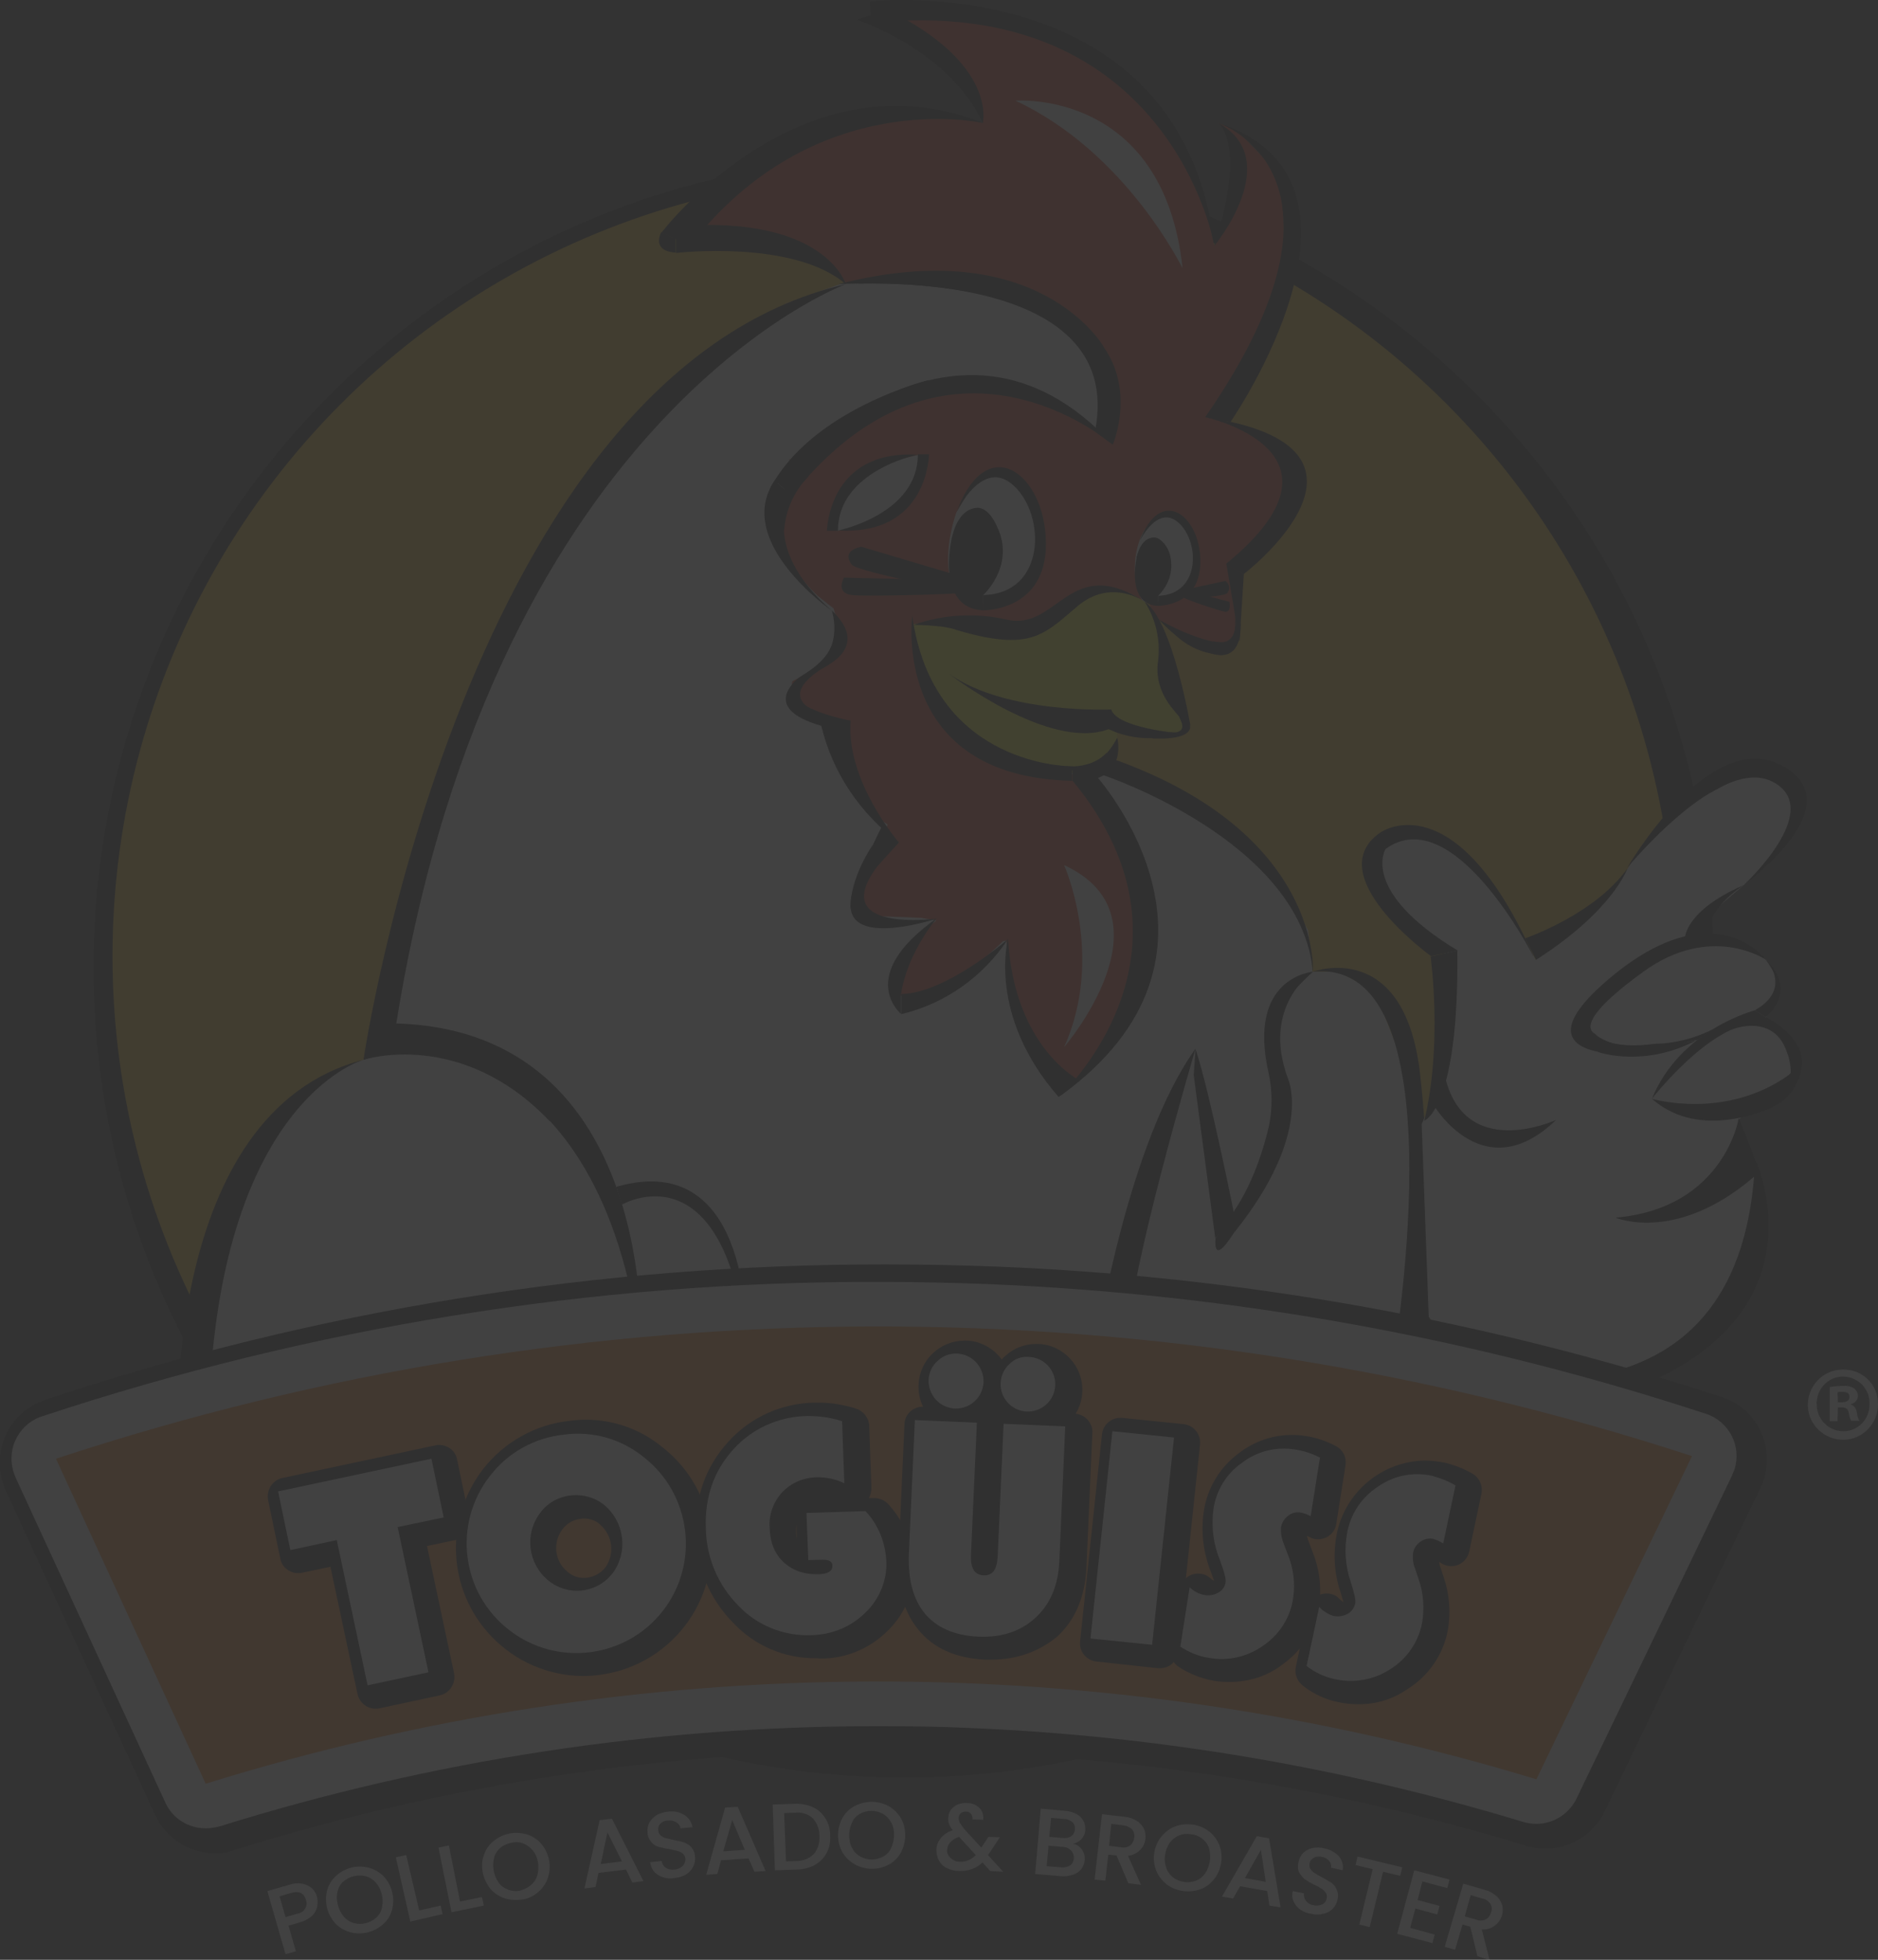 <?xml version="1.0" encoding="utf-8"?>
<!-- Generator: Adobe Illustrator 26.0.1, SVG Export Plug-In . SVG Version: 6.00 Build 0)  -->
<svg version="1.1" id="Capa_1" xmlns="http://www.w3.org/2000/svg" xmlns:xlink="http://www.w3.org/1999/xlink" x="0px" y="0px"
	 viewBox="0 0 505.8 527.6" style="enable-background:new 0 0 505.8 527.6;" xml:space="preserve">
<rect x="0" y="0" width="505.8" height="527.6" fill="#333333" stroke="none"/>
<style type="text/css">
	.st0{opacity:7.000000e-02;}
	.st1{fill:#050505;}
	.st2{fill:#FFC100;}
	.st3{fill:#FFFFFF;}
	.st4{fill:#DD2405;}
	.st5{fill:#020202;}
	.st6{fill:#FFFF00;}
	.st7{opacity:0.67;fill:#FFFFFF;enable-background:new    ;}
	.st8{fill:#FF7400;}
</style>
<g id="Capa_2_00000014593632487629786980000001277574821213571728_" class="st0">
	<g id="Capa_1-2">
		<path class="st1" d="M243.4,478.5c-120.5,0-218.2-97.7-218.2-218.1c0-57.9,23-113.4,63.9-154.3c85.2-85.2,223.3-85.2,308.5,0
			s85.2,223.3,0,308.5C356.9,455.7,301.3,478.7,243.4,478.5z"/>
		<circle class="st2" cx="240.7" cy="257.4" r="210.4"/>
		<polyline class="st3" points="227.6,76 225.6,76.7 211.7,81.7 191.1,95.7 178.1,107.1 156.9,136.8 144.6,156.8 139.7,165.8 
			119.9,208.7 102.1,275.6 102.1,282.3 97.9,285.3 88.7,288.6 71.9,306.5 65.1,321.8 54.6,361 49.8,389.5 172.6,376.8 384.8,373.3 
			381.3,322.9 378.9,288.9 370.2,266.4 360.1,261.6 353.5,261.6 352.3,250.4 343.8,235.7 330.7,224.5 307,207.8 298.6,205.7 
			286.6,208.7 265.4,202.7 252.3,189.8 246.1,173.6 245.7,167.4 256.5,168 272.9,170 295,157.7 297.2,112.3 291.4,86.5 261.5,76 
			234.9,75.5 		"/>
		<path class="st4" d="M185.8,60.6L205,44.2l25.8-11.1l20.8-3l13.1,3l-0.8-4.6l-3.4-5.4l-4.5-4l-1.6-2.4l-11.6-8.3l-3.9-7l24.7,2
			L278,8.6l10.7,4.4l16.2,8.8l16.3,23.7l3.8,11.2l2,9.4l2.5-6.2l3.4-16l-1.5-6.6l-2.6-3.5l-0.3-0.4l-0.5-0.3l5.4,2.2l9.2,9.6
			l2.3,2.6l1.6,24.7l-6.8,18.4l-9.8,22.7l8.4,3.2l4.4,4.6l6.7,5.3l-3.5,13.1L335,151.8l-1.7,4.3l0.4,13.4l-3.5,4.8l-9.2-0.9
			l-9.8-7.2l-1.7-3.6l-5.4-3l-5.8-1.2l-9.6,2.5l-7.8,7l-9.2,2.2l-12.9-2.1l-8.4-0.6l-4.6,0.6l4.3,19l11,13.2l16,5.2l11.6,3h6.2
			l2.2,3.1l1.4,11.7l5.5,9.8l4.7,20.8l-6,17.3L292,289.5l-3.6,2l-9.4-8.8l-4.9-9l-2.8-7.8l0.9-3.3l-0.9-3.5v-3.9l-0.3-2l-0.9,0.2
			c0,0-15.9,16.1-26.5,15.8c0,0-4-3.8-1.6-8s3.6-6.4,3.6-6.4l2.7-2.4l1.9-3l2-1.6l-4.1-0.7l-10-0.4h-4.3l-3-7.1l1.3-4.8l4.8-4l0.6-6
			l1.6-2.8l-3.2-2.1l-10.5-14.6l-0.8-11.6l-7.6-1.8l-4.3-3.8l0.7-4.7l4.3-2.3l3.6-1.8l1.7-1.9l1.2-2.9l1.1-2.6l0.2-2.3l0.1-2.1
			l-1.1-3.7l-4.3-3.4c0,0-17.3-16.1-9.8-25.9s1.9-10.8,1.9-10.8l8.9-0.2l1.3-4.7l3-3.2l2-1.2l2.9-0.3l1.5-3l2.7-0.3l0.5-0.7l2.6-1.6
			l6.1-2.8l15.8-9.8l7.8-4l7-3.6l2.7-7.3l-25.2-8l-24.1,3.2c0,0-12.4-16.1-43.9-11.2"/>
		<path class="st3" d="M313.6,138.4c0,0-4.6,1.2-6.7,7.1s-1.4,12.8,0.7,16s12.8-3.5,12.8-3.5s4.6-12.6-1.4-17.1
			S313.6,138.4,313.6,138.4z"/>
		<path class="st3" d="M245.5,105.2l23.1-0.9l18.9,6.9l9,5.3c0,0,1.5-10.3,1.5-10.7s-4.5-14.9-5.1-15.4s-11.1-7.3-11.1-7.3l-10-2.8"
			/>
		<path class="st5" d="M327.1,66.2c0,0-12-68.5-92.6-60l-0.2-5.8C234.3,0.3,318-8.8,327.1,66.2z"/>
		<path class="st5" d="M328.1,33.1c0,0,7.9,5.5-1.1,33.1C327.1,66.2,346.2,43,328.1,33.1z"/>
		<path class="st5" d="M264.7,33.1c0,0,4-15.9-25.6-30.4l-8.3,2.6C230.8,5.3,255.6,13.4,264.7,33.1z"/>
		<path class="st5" d="M264.7,33.1c0,0-45.3-10.3-78.9,33.1l-7.6-3.6C178.2,62.5,215.6,13.6,264.7,33.1z"/>
		<path class="st5" d="M227.8,76.5c0,0-5.5-18.7-45.7-15.6v7.2C182.1,68.1,213.7,64.4,227.8,76.5z"/>
		<path class="st5" d="M178.1,62.5c0,0-2.9,5.1,3.9,5.5v-3.7"/>
		<path class="st5" d="M328.1,33.1c0,0,41.9,13.7-3.5,79.2l6.8,1.3C331.5,113.5,376.2,48.8,328.1,33.1z"/>
		<path class="st5" d="M324.6,112.3c0,0,42.7,9.2,5.6,39.5l4.7,2.8C335,154.6,379.4,120.4,324.6,112.3z"/>
		<path class="st5" d="M227.8,76.5c0,0-97.6,35.9-122.2,206.5l-7.7,2.3C97.9,285.3,125.1,100.2,227.8,76.5z"/>
		<path class="st5" d="M299.7,119.7c0,0-44.5-38.8-86.4,13.7l-4.7-4C208.6,129.4,256.2,72.5,299.7,119.7z"/>
		<path class="st5" d="M294.9,116.2c9-45-67.1-39.7-67.1-39.7c93.3-6.1,71.9,43.2,71.9,43.2"/>
		<path class="st5" d="M47.9,388.1c0,0-4.5-88.7,50-102.8c0,0-41.4,11.4-41.8,102.8l-8.3,1.8L47.9,388.1z"/>
		<path class="st5" d="M105.7,283c0,0,56-5.5,66.9,80.5c0,0,5.1-86.7-66.9-88"/>
		<path class="st5" d="M97.9,285.3c0,0,26.3-8.6,50.2,16.6l-2.5-7.3l-13.5-8l-13.7-4.7l-9.8-1.7l-6.5-0.9"/>
		<path class="st5" d="M167.5,324.3c0,0,27.1-15.8,33.5,36.7c0,0,2.2-52.2-35-41.5"/>
		<path class="st5" d="M213.3,133.4c0,0-9.4,13.3,10.6,30.9c0,0-26.4-18.4-15.3-34.9"/>
		<path class="st5" d="M224,164.3c0,0,4.3,12.1-8.1,17.7C215.8,182,237.1,176.8,224,164.3z"/>
		<path class="st5" d="M211.2,142.9c0.3-5.5,2.7-10.7,6.6-14.7h-3.3l-2.2,2.5l-2.4,2.6v5.8"/>
		<path class="st5" d="M264.8,137.2c0,0,6.2,2.3,5.2,12.8"/>
		<path class="st5" d="M307,145.6c0,0,4.8-10,10.5-4.8s5.8,19.3-5.6,19.6l-0.1,2.7c0,0,11.6,0.3,11.5-12.1S312.5,130.7,307,145.6z"
			/>
		<path class="st5" d="M311.9,160.4v2.7c-6.7-0.2-6.8-8-5.8-12.8c0,0,0,0,0-0.1s0-0.1,0-0.2c0-0.1,0-0.2,0.1-0.3
			c0.3-1.3,1.5-4.9,4.5-5h0.3c1.2,0.1,2.5,1.1,3.7,4.1C317.4,155.5,311.9,160.4,311.9,160.4z"/>
		<path class="st5" d="M311.9,145.1c0,0,4.1,1.6,3.5,8.5"/>
		<path class="st5" d="M333.9,171.9l1.1-17.3l-4.7-2.8l3.5,20.8c0-0.1,0.1-0.2,0.1-0.3C333.9,172.2,333.9,172,333.9,171.9z"/>
		<path class="st5" d="M288.9,210.2c38.5,46.6-3.7,85.1-3.7,85.1c53.7-38.4,9.9-86.6,9.9-86.6"/>
		<path class="st5" d="M285.1,295.3l5.7-4.4c0,0-17.7-8.8-19.3-38.2C271.5,252.8,265.8,273.2,285.1,295.3z"/>
		<path class="st5" d="M271.5,252.8c0,0-16.7,14.6-28.7,14.8v5.4C254.6,270.2,264.8,262.9,271.5,252.8z"/>
		<path class="st5" d="M297.2,208.7c0,0,53.2,17.7,56.4,52.9c0,0,2.5-37.2-53.6-57.2"/>
		<path class="st5" d="M353.6,261.6c0,0-17.9,1.4-11.9,27.4c1,4.6,1,9.4,0.1,14c-1.7,7.2-5.1,18.1-11.8,26.2l-2.6,4.1
			c0,0-0.8,6.1,2.8,1.6s16.5-24.7,14.9-41.5S338.9,275.3,353.6,261.6z"/>
		<path class="st5" d="M332.5,327.4c0,0-6.6-33.2-10.5-45l-0.5,7l5.8,43.9"/>
		<path class="st5" d="M322,282.3c0,0-18.4,62.1-18.2,78.7l-8.2-0.8C295.6,360.3,303.8,307.6,322,282.3"/>
		<path class="st5" d="M252.3,247.2c0,0-7.9,9.2-9.6,20.3v5.5C242.8,273,230.1,262.9,252.3,247.2z"/>
		<path class="st5" d="M221.2,195.4c3,12.6,10.5,23.7,20.9,31.4c0,0-14.3-16.5-13-32.8c0,0-22.5-4-13.3-12
			C215.8,182,203.5,190.3,221.2,195.4z"/>
		<polygon class="st6" points="245.9,168.2 254,167.6 265.9,167.9 274.8,169.4 282.4,166.5 289.9,161.6 296.5,158.7 304.2,159.7 
			308.3,162 312.1,168.4 317.1,186.8 319.7,195.8 316.2,197.9 305.2,197.5 300.7,196.7 301.1,199.8 292.9,207.6 274.7,206.7 
			260.4,198.8 251.6,188 247.4,177.3 		"/>
		<path class="st5" d="M242.1,226.8c0,0-13.4,6.5-13,17.3s23.2,3.2,23.2,3.2S216.1,252.2,242.1,226.8z"/>
		<path class="st5" d="M237.5,222.5c-2.9,5.7-5.4,11.6-7.6,17.6l4.6-4.9l7.6-8.4"/>
		<path class="st3" d="M286.6,232.9c0,0,11,24.5,0,49C286.6,281.9,316.7,246.8,286.6,232.9z"/>
		<path class="st5" d="M235.1,227.4c0,0-6.3,8.9-6,17.3"/>
		<path class="st5" d="M380.9,226c0,0-11,0.8-9.3,10.6s-3.6-1.5-3.6-2.3s1-7.8,1-7.8l6.4-2.6"/>
		<path class="st5" d="M353.6,261.6c0,0,24.8-9.3,28.9,27.8s2.3,83.9,2.3,83.9l-10.3-2.5C374.5,370.8,395,257.3,353.6,261.6z"/>
		<path class="st5" d="M245.7,165.8c0,0-5.9,43.4,43.1,44.4v-3.9C288.9,206.3,251.4,206.8,245.7,165.8z"/>
		<path class="st5" d="M288.9,206.3c0,0,6.9,2.1,12-7.7c0,0,3.3,12.3-12,11.7"/>
		<path class="st5" d="M284.2,205.9c0,0,8.6,2.2,13.8-3.2l0.6,3.6l-1.4,2.4h-4.5"/>
		<path class="st5" d="M255.6,181.4c0,0,27,20.9,43,14.9c5.9,2.8,12.8,3.2,19,1.1c0,0-16.8-1.4-18.3-6.4
			C299.3,191,271,192.3,255.6,181.4z"/>
		<path class="st5" d="M308.3,162c3,4.7,4.3,10.4,3.6,15.9c-1.3,9.1,5.5,14.2,5.8,15.3s2.4,3.4,0,4.1s2.9-2,2.9-2
			S315.8,166.9,308.3,162z"/>
		<path class="st5" d="M308.3,162c0,0-9-6.5-18.1,1.2s-12.6,12.3-32.6,6.4c0,0-2.3-1.2-11.5-1.4c8-2.8,16.7-3.3,25-1.4
			C284.9,170,288,148.8,308.3,162z"/>
		<path class="st5" d="M312.1,166.8c0,0,15.2,8.8,21.2,5.5C333.3,172.3,326.8,182.3,312.1,166.8z"/>
		<path class="st5" d="M332.5,165c0,0,2.7,9.7-6,7.6l5.7,2.5l1.1-2.1l0.4-2.1v-1.4"/>
		<path class="st5" d="M329.2,176.3c-4.9-0.2-9.5-2.2-13-5.7"/>
		<path class="st5" d="M332.3,164.2c0,0,1.4,6-1.1,7.9s-0.6,1.3-0.6,1.3s1.9-1.2,2-1.3s0.7-2.9,0.7-2.9l-0.1-2.4c0,0,1.9,7.9-6.1,6
			l5.1,1.1l1.1-1.9l0.2-1.6l0.6-2.7c0,0,1.2,12.3-9.5,7.6l3.1-2.4l3.1,0.4l1.5-0.4l1.2-1.6"/>
		<path class="st5" d="M297.2,93.3c0,0-17.4-30.7-71.4-16.8c0,0,53.4-3.5,65.7,18.4"/>
		<path class="st5" d="M223.2,179c0,0-12.1,6-6,11.1s-1.7,1.5-1.7,1.5l-1.7-1.5l-1.9-3.3l1.6-2.7c1.4-1.6,3.1-2.8,5.1-3.6"/>
		<path class="st5" d="M217.2,181.1c0,0,4.5-2.7,6.3-6.3s1.1,1.7,1.1,1.7l-2.5,2.2l-3,2.2l-0.9,1.1"/>
		<path class="st3" d="M273.5,27.1c0,0,39.8-3.2,45,45.1C318.4,72.2,303.5,41.1,273.5,27.1z"/>
		<path class="st5" d="M320.5,195.4c0,0,1.3,3.9-10.2,3.4l4.8-1.7c0,0,5.2,1,2.6-3.9"/>
		<path class="st5" d="M250.2,102.3c0,0-31.4,7.7-42.8,29.2"/>
		<path class="st3" d="M257.6,137.9c0,0-3.6,9.6-1.7,17.9s12.8,6.4,12.8,6.4l8.5-6.7l2.6-8.8l-1.6-11.7l-5.6-6.4l-4.5-1.9l-4.8,1.8
			L257.6,137.9z"/>
		<path class="st5" d="M257.6,137.9c0,0,7-15,15.5-7.1c8.6,8,8.6,29-8.3,29.4l-0.1,4.1c0,0,17.2,0.4,17-18.2
			S265.8,115.6,257.6,137.9z"/>
		<path class="st5" d="M264.8,160.2v4.1c-10-0.4-10-11.9-8.5-19.3v-0.1l0.1-0.3c0-0.1,0.1-0.2,0.1-0.4c0.5-2,2.2-7.3,6.7-7.5h0.3
			c1.8,0.2,3.7,1.7,5.5,6.1C273,152.8,264.8,160.2,264.8,160.2z"/>
		<polygon class="st3" points="382.9,302.6 386.2,295.3 389,279.6 389,255.9 376.7,243.9 369.4,230.8 376.7,224.7 383.6,224.7 
			391.6,228 400.6,236.9 407.8,246.9 413.6,258.4 420,253 426,248.4 430.5,243.9 436.2,237.4 442.6,227 454.6,216.7 471.8,207.4 
			483.1,212 483.1,222.8 476.1,232.8 460.2,246.3 456.1,251.9 468.9,254.3 474.4,257.3 475.7,258.5 478.4,262.7 478,268.8 
			475.5,274 476.1,275.9 481.2,279.5 484.6,285 483.4,290.3 480.3,295.6 477.4,298 469.6,300 468.1,301.7 473.1,313.1 472.1,327.5 
			467.4,351.1 452.6,365.9 429.3,373.3 405.6,373.3 390.7,362.4 384.8,354.5 		"/>
		<path class="st5" d="M412.8,256.9C391.8,210.2,372,224,372,224l1.1,4.6c18.2-13.3,39.5,28.1,39.9,28.9
			C413,257.3,412.9,257.1,412.8,256.9z"/>
		<path class="st5" d="M373.2,228.5c0,0-7.2,11.3,19.4,27.4l-7.2,1.5c0,0-30.6-22.1-13.3-33.5"/>
		<path class="st5" d="M438.2,233.7c0,0,22-38.1,41.7-27.6s-10.3,32.2-10.3,32.2s22.1-20.3,7.9-27.8S438.2,233.7,438.2,233.7z"/>
		<path class="st5" d="M410.8,252.6c0,0,18.7-6.4,27.5-18.8c0,0-3.8,11.3-24.6,24.6"/>
		<path class="st5" d="M475.5,258.3c0,0-14.7-9.9-32.9,3.3c-14.1,10.2-15.5,14.6-13.5,16.4l0.1,0.1l0,0c0.4,0.5,0.9,0.9,1.4,1.2l0,0
			c1.7,1,3.5,1.7,5.5,1.9l0.3,2.3v0.2c0,0-0.6,0-1.5,0l0,0c-1.5-0.1-2.9-0.2-4.3-0.5c-6.7-1.3-14.6-5.6,4.2-20.9
			C462.2,240.2,475.5,258.3,475.5,258.3z"/>
		<path class="st5" d="M475.5,258.3c0,0,7.6,7.7-2.9,13.7l2.9,1.8C475.5,273.8,484.6,267,475.5,258.3z"/>
		<path class="st5" d="M475.5,273.8c0,0,20.9,9.9,1.8,24.3C477.4,298,489.6,290.5,475.5,273.8z"/>
		<path class="st5" d="M419.1,301.5c0,0-25.1,11.6-30.1-12.5l-2.8,8.6C386.2,297.6,399.6,320.3,419.1,301.5z"/>
		<path class="st5" d="M468.3,301c0,0-3.9,24.3-33.2,26.8c0,0,17.1,7.4,38.9-12.4L468.3,301z"/>
		<path class="st5" d="M472.7,312.1c0,0,18.4,38.4-27.6,59.6s-59.9-16.6-59.9-16.6s19.4,19.4,35.6,16.8
			C432.6,369.9,470.5,367.6,472.7,312.1z"/>
		<path class="st5" d="M444.9,295.8c0,0,20.6-26.5,33.1-18.8l-2.5-3.2l-2.9-1.8C472.7,272,452.6,277,444.9,295.8z"/>
		<path class="st5" d="M466.3,277.2c0,0,11.6-4.9,15.2,6.6V280l-1.1-1.6l-4.2-3.6l-3.6-1H469"/>
		<path class="st5" d="M444.9,295.8c0,0,20.1,6,37.4-6.8c0.2-0.1,0,0-0.5,3.1l-4.4,6C477.4,298,458.2,307.6,444.9,295.8z"/>
		<path class="st5" d="M469.6,238.3c0,0-11.6,7.5-8.2,13.1c3.4,5.7-7.6,1.2-7.6,1.2S453.7,245.2,469.6,238.3z"/>
		<path class="st5" d="M457,280c-14.1,7.5-26.3,3.3-26.3,3.3s-15.5-9.4-2-4.5c0.1,0.1,0.3,0.1,0.4,0.1c0.5,0.2,1.1,0.4,1.6,0.5l0,0
			c1.7,1,3.5,1.7,5.5,1.9c2.5,0.3,5.1,0.3,7.7,0c4.2,0.1,8.4-0.3,12.5-1.1h0.2L457,280z"/>
		<path class="st5" d="M385.3,257.5c0,0,3.3,23.6-1.7,44.2c0,0,9.4-3.2,8.9-45.8"/>
		<path class="st5" d="M461.5,277l-4.4,3l0,0l-0.5,0.1h-0.2l-10,2.3l-9.8,1.1l-1.5,0.2l0,0l-5.7-1.9l-0.7-1.5l0.5-1.5l0.2-0.7
			c0.4,0.5,0.9,0.9,1.4,1.2l0,0c1.7,1,3.5,1.7,5.5,1.9c2.5,0.3,5.1,0.3,7.7,0c0.6-0.1,1.1-0.1,1.8-0.2l0,0
			C451.2,280.9,456.6,279.5,461.5,277z"/>
		<path class="st7" d="M429.3,278.2L429.3,278.2l-0.1-0.1L429.3,278.2z"/>
		<path class="st5" d="M430.7,370.2c0,0-21.2,6.9-45.6-15.1l17.5,18.2l14.6,1.4l15.8,1.5"/>
		<polyline class="st5" points="482.3,288.9 478.9,292.3 476.1,296.1 477.4,298 481.5,294.3 482.9,290.8 482.9,289.3 		"/>
		<path class="st5" d="M475.5,298.5c0,0,6.9-1,9.4-9.5"/>
		<path class="st5" d="M57.9,498.9c-6.9,0-13.2-4-16.1-10.3l-40.1-87c-0.2-0.4-0.3-0.7-0.4-1l-0.2-0.5c-3.5-9.1,1.1-19.4,10.2-22.9
			c0.2-0.1,0.5-0.2,0.7-0.3c73-24.3,149.5-36.6,226.5-36.5c10.1,0,20.4,0.2,30.5,0.6c66.2,2.7,131.7,14.5,194.7,35.1
			c9.3,3,14.3,13,11.3,22.3c-0.2,0.7-0.5,1.5-0.9,2.2l-41.9,87c-3.8,7.9-12.7,11.8-21.1,9.3c-47.9-14.6-97.5-23-147.5-25
			c-8.3-0.4-16.7-0.5-25-0.5c-59.5-0.1-118.6,8.9-175.4,26.6C61.5,498.7,59.7,498.9,57.9,498.9z"/>
		<path class="st3" d="M85.4,513.4c-0.2,0.9-0.7,1.8-1.4,2.4c-0.9,0.8-2,1.4-3.2,1.7l-3.1,0.9l2,6.9l-2.8,0.8l-4.9-17l5.9-1.7
			c1.1-0.4,2.3-0.5,3.5-0.3c1,0.2,1.8,0.6,2.6,1.2c0.7,0.7,1.2,1.5,1.4,2.4C85.6,511.6,85.6,512.5,85.4,513.4z M82.2,513.8
			c0.4-0.7,0.5-1.5,0.2-2.3c-0.5-1.9-1.9-2.5-4-1.9l-3.1,0.9l1.6,5.6l3.1-0.9C80.9,515.1,81.7,514.6,82.2,513.8L82.2,513.8z"/>
		<path class="st3" d="M94.4,520.2c-1.5-0.4-2.9-1.2-4-2.3c-1.1-1.2-1.9-2.6-2.3-4.2c-0.4-1.6-0.4-3.2,0-4.8
			c0.4-1.5,1.3-2.9,2.4-3.9c2.4-2.2,5.7-3,8.8-2.2c1.5,0.4,2.9,1.2,4,2.3c2.3,2.4,3.1,5.8,2.3,9c-0.4,1.5-1.2,2.9-2.4,3.9
			C100.9,520.1,97.6,521,94.4,520.2z M101.4,516.2c0.8-0.8,1.3-1.7,1.5-2.8c0.2-1.2,0.2-2.4-0.1-3.5c-0.3-1.2-0.8-2.2-1.6-3.1
			c-0.7-0.8-1.6-1.4-2.7-1.7c-2.2-0.5-4.4,0-6.1,1.5c-0.8,0.7-1.3,1.7-1.5,2.7c-0.3,1.2-0.2,2.4,0.1,3.5c0.3,1.2,0.8,2.2,1.6,3.2
			c0.7,0.8,1.6,1.4,2.7,1.7C97.4,518.3,99.7,517.7,101.4,516.2z"/>
		<path class="st3" d="M112.9,514.3l5.8-1.3l0.5,2.3l-8.7,2l-3.9-17.3l2.8-0.6L112.9,514.3z"/>
		<path class="st3" d="M123.9,511.9l5.9-1.2l0.5,2.3l-8.7,1.8l-3.5-17.4l2.8-0.6L123.9,511.9z"/>
		<path class="st3" d="M135.8,511c-1.5-0.5-2.8-1.4-3.8-2.6c-1-1.3-1.7-2.8-2-4.4s-0.2-3.3,0.4-4.8c0.5-1.5,1.5-2.8,2.7-3.7
			c2.5-2,5.9-2.6,9-1.6c1.5,0.5,2.8,1.4,3.8,2.6c2.1,2.6,2.7,6.1,1.6,9.2c-0.5,1.5-1.5,2.8-2.7,3.8s-2.7,1.7-4.3,1.9
			C138.9,511.6,137.3,511.5,135.8,511z M143,507.5c0.8-0.7,1.4-1.6,1.7-2.6c0.3-1.1,0.4-2.4,0.2-3.5c-0.2-1.2-0.6-2.3-1.4-3.2
			c-0.6-0.8-1.5-1.5-2.5-1.9s-2.1-0.5-3.2-0.2c-1.1,0.2-2.1,0.6-3,1.3c-0.8,0.7-1.4,1.6-1.7,2.6c-0.6,2.3-0.2,4.8,1.2,6.8
			c0.6,0.9,1.5,1.5,2.5,1.9s2.1,0.5,3.2,0.3C141.1,508.7,142.1,508.2,143,507.5L143,507.5z"/>
		<path class="st3" d="M168.6,503.3l-7.4,0.9l-0.8,3.8l-3,0.4l4.1-18.4l3.3-0.4l8.5,16.8l-3,0.4L168.6,503.3z M167.5,501.1l-3.9-7.8
			l-1.8,8.5L167.5,501.1z"/>
		<path class="st3" d="M178.6,505.4c-0.9-0.3-1.8-0.8-2.4-1.5c-0.6-0.7-1-1.6-1.1-2.6l3.1-0.3c0.1,0.7,0.5,1.4,1.1,1.8
			c0.7,0.5,1.5,0.6,2.3,0.5c0.8,0,1.7-0.4,2.3-1c0.5-0.5,0.7-1.2,0.7-1.9c0-0.5-0.3-1-0.7-1.4c-0.4-0.3-0.9-0.6-1.4-0.7
			c-0.7-0.2-1.5-0.3-2.2-0.5c-1-0.1-1.9-0.4-2.9-0.6c-0.8-0.2-1.5-0.7-2-1.3c-0.6-0.7-1-1.6-1-2.6c-0.1-0.9,0.1-1.9,0.5-2.7
			c0.5-0.8,1.2-1.5,2-2c1-0.5,2-0.8,3.1-0.9c1.5-0.2,3,0.1,4.3,0.9c1.2,0.7,2,2,2.2,3.3l-3.2,0.3c-0.1-0.6-0.5-1.2-1.1-1.6
			c-0.7-0.4-1.5-0.6-2.3-0.5c-0.7,0-1.5,0.3-2,0.8s-0.7,1.2-0.6,1.9c0,0.5,0.3,1,0.6,1.3c0.4,0.3,0.8,0.6,1.3,0.7
			c0.7,0.2,1.4,0.3,2.1,0.5c1,0.2,2,0.4,2.9,0.7c0.8,0.3,1.5,0.7,2,1.3c0.6,0.7,1,1.6,1,2.6c0.1,0.9-0.1,1.8-0.5,2.6
			c-0.4,0.9-1.1,1.6-1.9,2.1c-1,0.6-2.1,0.9-3.2,1C180.7,505.8,179.6,505.7,178.6,505.4z"/>
		<path class="st3" d="M201.6,500.3l-7.4,0.5l-1,3.7l-3,0.2l5.1-18.1l3.4-0.2l7.5,17.3l-3,0.2L201.6,500.3z M200.6,498l-3.4-8
			l-2.4,8.4L200.6,498z"/>
		<path class="st3" d="M218.9,486.5c1.4,0.6,2.6,1.7,3.4,3c0.9,1.4,1.3,3,1.3,4.7c0.1,1.6-0.2,3.3-1,4.7c-0.7,1.3-1.8,2.4-3.2,3.2
			c-1.5,0.8-3.2,1.2-4.9,1.2l-5.8,0.2l-0.6-17.7l5.8-0.2C215.6,485.5,217.3,485.8,218.9,486.5z M219.2,499.1
			c1.1-1.3,1.6-3.1,1.5-4.8c0-1.8-0.6-3.5-1.8-4.8c-1.3-1.2-3.1-1.7-4.8-1.5l-2.9,0.1l0.5,13l2.9-0.1
			C216.2,501,217.9,500.4,219.2,499.1z"/>
		<path class="st3" d="M230.2,501.9c-1.4-0.8-2.5-1.9-3.3-3.2c-1.6-2.9-1.6-6.4,0-9.3c0.8-1.4,1.9-2.5,3.3-3.2
			c2.8-1.5,6.3-1.5,9.1,0c1.4,0.8,2.5,1.9,3.3,3.2c0.8,1.4,1.2,3,1.2,4.7c0,1.6-0.4,3.2-1.2,4.7c-0.8,1.4-1.9,2.5-3.3,3.2
			C236.5,503.5,233.1,503.5,230.2,501.9L230.2,501.9z M237.9,499.8c0.9-0.5,1.7-1.3,2.1-2.3c0.5-1.1,0.8-2.3,0.8-3.5
			s-0.2-2.4-0.8-3.4c-0.5-0.9-1.2-1.7-2.2-2.3c-1-0.5-2-0.8-3.1-0.8s-2.2,0.3-3.1,0.8c-0.9,0.5-1.7,1.3-2.1,2.3
			c-0.5,1.1-0.8,2.2-0.8,3.4c0,1.2,0.2,2.4,0.8,3.5c0.5,1,1.2,1.7,2.2,2.3c1,0.5,2,0.8,3.1,0.8C235.9,500.6,236.9,500.3,237.9,499.8
			z"/>
		<path class="st3" d="M266.7,503.7l-2.1-2.3c-0.8,0.8-1.8,1.4-2.9,1.8s-2.2,0.5-3.4,0.5c-1.1,0-2.3-0.3-3.3-0.8
			c-0.9-0.4-1.6-1.1-2.1-2s-0.7-1.9-0.7-2.9c0-1.2,0.5-2.3,1.2-3.2c0.8-1,2-1.7,3.2-2.1c-0.4-0.5-0.8-1.1-1-1.7s-0.3-1.1-0.2-1.7
			c0-0.7,0.3-1.5,0.7-2.1c0.5-0.6,1.1-1.1,1.8-1.4c0.8-0.3,1.7-0.5,2.6-0.4c0.9,0,1.8,0.2,2.5,0.7c0.7,0.4,1.2,1,1.5,1.6
			c0.3,0.7,0.4,1.5,0.3,2.2l-2.9-0.1c0.1-0.5-0.1-1.1-0.4-1.5s-0.8-0.6-1.3-0.6s-1,0.1-1.4,0.4c-0.3,0.3-0.6,0.7-0.6,1.2
			s0.1,1,0.3,1.4c0.4,0.6,0.8,1.2,1.3,1.8l4.5,4.9l1.9-2.9l3.1,0.1l-2.5,3.8l-0.7,1l4.1,4.5L266.7,503.7z M262.8,499.4l-4.5-4.9
			c-2,0.7-3.1,1.9-3.2,3.5c-0.1,0.8,0.3,1.6,0.9,2.2c0.7,0.6,1.5,1,2.5,1C260.1,501.3,261.7,500.6,262.8,499.4L262.8,499.4z"/>
		<path class="st3" d="M291.4,497.9c1.1,1.6,1,3.7-0.2,5.3c-0.6,0.7-1.3,1.2-2.2,1.5c-1,0.3-2.1,0.5-3.1,0.4l-7.1-0.6l1.5-17.6
			l6.7,0.6c1.1,0.1,2.1,0.4,3,0.9c0.8,0.4,1.4,1,1.8,1.8c0.4,0.7,0.5,1.5,0.5,2.4s-0.4,1.8-1,2.5c-0.6,0.6-1.4,1.1-2.3,1.3
			C290,496.5,290.8,497.1,291.4,497.9z M288.2,502.2c0.6-0.4,1-1.2,1-1.9c0.1-0.8-0.2-1.6-0.7-2.1c-0.6-0.6-1.4-1-2.3-1l-3.8-0.3
			l-0.5,5.5l3.9,0.3C286.7,502.8,287.5,502.6,288.2,502.2z M282.6,494.5l3.6,0.3c0.8,0.1,1.6,0,2.3-0.5c0.6-0.4,1-1.1,1-1.8
			c0.1-0.7-0.1-1.4-0.6-1.9c-0.6-0.5-1.4-0.9-2.2-0.9l-3.6-0.3L282.6,494.5z"/>
		<path class="st3" d="M303.9,507l-3.2-7.5l-2.2-0.2l-0.8,7l-2.9-0.3l2-17.6l6.1,0.7c1.2,0.1,2.3,0.5,3.3,1.1
			c0.8,0.5,1.5,1.3,1.9,2.1c0.4,0.9,0.5,1.8,0.4,2.7c-0.1,1.1-0.6,2.2-1.4,3c-0.9,0.9-2,1.5-3.3,1.6l3.5,7.8L303.9,507z
			 M298.7,496.9l3.2,0.4c0.9,0.2,1.8,0,2.5-0.5c0.6-0.5,1-1.3,1.1-2.1c0.1-0.8-0.1-1.6-0.6-2.2c-0.6-0.6-1.5-1-2.4-1.1l-3.2-0.4
			L298.7,496.9z"/>
		<path class="st3" d="M314.2,507.3c-1.2-1-2.2-2.2-2.8-3.7c-1.2-3.1-0.7-6.6,1.4-9.2c1-1.2,2.3-2.2,3.7-2.7
			c1.5-0.6,3.1-0.7,4.7-0.5s3.1,0.8,4.4,1.8c1.2,0.9,2.2,2.2,2.8,3.7c1.2,3.1,0.6,6.6-1.4,9.2c-1,1.2-2.2,2.2-3.7,2.7
			C320.2,509.7,316.8,509.2,314.2,507.3L314.2,507.3z M322.1,506.3c1-0.4,1.9-1.1,2.5-2c1.3-2,1.7-4.5,1-6.8c-0.3-1-1-1.9-1.8-2.5
			c-0.9-0.7-1.9-1.1-3-1.2c-1.1-0.2-2.2-0.1-3.2,0.3s-1.8,1.1-2.5,1.9c-0.7,1-1.1,2.1-1.3,3.3c-0.2,1.2-0.1,2.4,0.3,3.5
			c0.3,1,1,1.9,1.8,2.6C317.7,506.7,320,507.1,322.1,506.3L322.1,506.3z"/>
		<path class="st3" d="M341.3,509.1l-7.3-1.3l-1.9,3.3l-3-0.5l9.4-16.3l3.3,0.6l3.1,18.6l-3-0.5L341.3,509.1z M340.9,506.6l-1.3-8.6
			l-4.3,7.6L340.9,506.6z"/>
		<path class="st3" d="M350.2,514.1c-0.8-0.6-1.4-1.3-1.8-2.2c-0.4-0.9-0.5-1.9-0.2-2.8l3,0.6c-0.1,0.7,0.1,1.4,0.5,2
			c0.5,0.6,1.2,1.1,2,1.2c0.8,0.2,1.7,0.1,2.4-0.2c0.6-0.3,1.1-0.9,1.2-1.6c0.1-0.5,0.1-1.1-0.2-1.5c-0.3-0.4-0.6-0.8-1.1-1.1
			c-0.6-0.4-1.3-0.8-2-1.1c-0.9-0.4-1.7-0.9-2.6-1.5c-0.6-0.5-1.1-1.1-1.5-1.8c-0.4-0.9-0.4-1.8-0.2-2.8c0.2-0.9,0.6-1.8,1.3-2.5
			c0.7-0.6,1.5-1.1,2.5-1.3c1.1-0.2,2.2-0.2,3.2,0.1c1.5,0.3,2.8,1,3.9,2.1c0.9,1.1,1.3,2.5,1,3.8l-3.1-0.7c0.1-0.7-0.1-1.3-0.5-1.8
			c-0.5-0.6-1.2-1-2-1.1c-0.7-0.2-1.5-0.1-2.1,0.2c-0.6,0.3-1.1,0.9-1.2,1.6c-0.1,0.5,0,1,0.2,1.4c0.3,0.4,0.6,0.8,1.1,1.1
			c0.6,0.4,1.3,0.8,1.9,1.1c0.9,0.5,1.8,1,2.6,1.5c0.7,0.5,1.2,1.1,1.5,1.9c0.4,0.9,0.5,1.9,0.2,2.8c-0.2,0.9-0.6,1.7-1.2,2.3
			c-0.7,0.7-1.5,1.2-2.5,1.4c-1.1,0.3-2.2,0.3-3.4,0C352.1,515.1,351.1,514.7,350.2,514.1z"/>
		<path class="st3" d="M377.7,502.7l-0.6,2.3l-4.6-1.1l-3.6,14.9l-2.8-0.7l3.6-14.9l-4.6-1.1l0.5-2.3L377.7,502.7z"/>
		<path class="st3" d="M383.1,506.5l-1.3,5l5.9,1.6l-0.6,2.3l-5.9-1.6l-1.4,5.2l6.6,1.8l-0.6,2.3l-9.5-2.5l4.6-17.1l9.5,2.5
			l-0.6,2.3L383.1,506.5z"/>
		<path class="st3" d="M397.9,526.6l-1.9-7.9l-2.1-0.6l-2,6.8l-2.8-0.8l5-17l5.9,1.7c1.2,0.3,2.2,0.9,3.1,1.7
			c0.7,0.6,1.2,1.5,1.5,2.4c0.2,0.9,0.2,1.9-0.1,2.8c-0.3,1.1-1,2-1.9,2.7c-1,0.8-2.3,1.1-3.5,1l2.1,8.3L397.9,526.6z M394.5,515.9
			l3.1,0.9c0.8,0.3,1.8,0.3,2.6-0.1c0.7-0.4,1.2-1.1,1.4-1.9c0.3-0.8,0.2-1.6-0.2-2.3c-0.5-0.7-1.3-1.3-2.2-1.4l-3.1-0.9
			L394.5,515.9z"/>
		<path class="st3" d="M55.4,492.2c-4.7,0-9-2.7-10.9-7l-40.1-87c-0.1-0.2-0.2-0.5-0.3-0.7L3.9,397c-2.4-6.2,0.7-13.1,6.8-15.5
			c0.2-0.1,0.4-0.1,0.6-0.2c72.5-24,148.3-36.3,224.7-36.2c10,0,20.2,0.2,30.3,0.6c65.7,2.7,130.7,14.4,193.1,34.9
			c6.3,2,9.8,8.8,7.7,15.1c-0.2,0.5-0.4,1-0.6,1.5l-41.9,87c-2,4.1-6.2,6.8-10.8,6.8c-1.2,0-2.4-0.2-3.5-0.5
			c-48.4-14.7-98.4-23.2-148.9-25.3c-8.4-0.4-16.9-0.5-25.2-0.5c-60.1,0-119.8,9.1-177.1,27C57.8,492,56.6,492.2,55.4,492.2z"/>
		<path class="st8" d="M455.7,392l-41.9,87c-116.9-35.5-241.8-35.1-358.4,1.2l-40.1-87l-0.2-0.5C158.1,345.5,312.5,345.2,455.7,392z
			"/>
		<path d="M101.1,460c-2.3,0-4.3-1.7-4.8-3.9L89,421.8l-7.7,1.6c-0.3,0.1-0.7,0.1-1,0.1c-2.3,0-4.4-1.6-4.8-3.9l-3.3-15.8
			c-0.5-2.7,1.2-5.3,3.8-5.9l41.3-8.8c0.3-0.1,0.7-0.1,1-0.1c2.3,0,4.4,1.6,4.8,3.9l3.3,15.8c0.5,2.7-1.2,5.3-3.8,5.9l-7.6,1.6
			l7.3,34.3c0.5,2.7-1.2,5.3-3.8,5.9l-16.3,3.5C101.8,460,101.5,460,101.1,460z"/>
		<path class="st3" d="M107.1,411.1l8.3,39.1L99,453.7l-8.3-39.1l-12.5,2.7l-3.3-15.8l41.3-8.8l3.3,15.8L107.1,411.1z"/>
		<path d="M156.9,451.2c-19-0.2-34.3-15.8-34.1-34.8c0.1-7.6,2.7-14.9,7.3-20.9c5.7-7.3,14.1-12,23.3-13c1.5-0.2,3-0.3,4.4-0.3
			c7.5,0,14.8,2.6,20.6,7.4c15,11.7,17.6,33.3,5.9,48.3c-5.6,7.2-13.9,11.9-22.9,13C160,451.1,158.5,451.2,156.9,451.2z
			 M157.3,408.8c-0.3,0-0.7,0-1,0.1c-2,0.2-3.7,1.3-4.9,2.9c-2.6,3.6-2,8.5,1.4,11.3c1.2,1.1,2.8,1.7,4.4,1.7l0,0
			c2.3,0,4.5-1.1,5.9-2.9c2.5-3.6,1.9-8.5-1.4-11.4C160.6,409.4,159,408.8,157.3,408.8z"/>
		<path class="st3" d="M152,386.2c7.7-1,15.4,1.2,21.4,6.1c12.8,10,15.1,28.6,5.1,41.4s-28.6,15.1-41.4,5.1
			c-12.9-10-15.2-28.5-5.2-41.4c0,0,0-0.1,0.1-0.1C136.8,391,144.1,387,152,386.2z M153.6,402.6c-3.3,0.4-6.3,2.1-8.2,4.8
			c-4.2,5.7-3.2,13.6,2.3,18.1c5.1,4.2,12.7,3.5,16.9-1.5c0.2-0.2,0.3-0.4,0.5-0.6c4.1-5.7,3.1-13.6-2.3-18.2
			C160.2,403.1,156.9,402.2,153.6,402.6z"/>
		<path d="M219.7,446.4c-8.4,0.1-16.5-3.4-22.2-9.5c-6.4-6.4-10-15.1-10.1-24.1c-0.3-9.6,2.6-17.9,8.7-24.6
			c6-6.7,14.5-10.5,23.5-10.6h0.9c3.4,0,6.8,0.6,10,1.6c2,0.6,3.5,2.5,3.6,4.6l0.6,16.7c0,1-0.2,1.9-0.7,2.8h1.3h0.2
			c1.4,0,2.8,0.6,3.8,1.7c4.1,4.5,6.5,10.3,6.8,16.3c0.3,6.6-2.2,13.1-7,17.7c-4.8,4.8-11.2,7.5-18,7.5L219.7,446.4z M214.5,410.4
			c-0.1,0.7-0.1,1.3-0.1,2s0.1,1.4,0.2,2.1L214.5,410.4z"/>
		<path class="st3" d="M217.2,407.3l15.9-0.5c3.4,3.6,5.3,8.3,5.6,13.3c0.3,5.2-1.8,10.4-5.6,14c-3.9,3.9-9.1,6-14.6,6.1
			c-7.4,0.3-14.6-2.6-19.7-8c-5.5-5.6-8.6-13-8.7-20.9c-0.3-8.3,2.2-15.4,7.4-21.1c5.1-5.7,12.4-8.9,20-9c3.1,0,6.3,0.4,9.3,1.4
			l0.6,16.7c-2.3-1.1-4.7-1.6-7.2-1.6c-3.6,0-7,1.4-9.5,4c-2.4,2.6-3.7,6.1-3.4,9.6c0.1,4,1.4,7.1,3.8,9.3s5.5,3.3,9.4,3.2
			c2.5-0.1,3.7-0.8,3.7-2.3c0-1.1-0.9-1.6-2.5-1.6l-4,0.1L217.2,407.3z"/>
		<path d="M266.9,446.8h-1.6c-7.8-0.4-13.8-3-17.9-8c-4-4.8-5.8-11.4-5.4-19.6l1.6-35.8c0.1-2.7,2.3-4.7,5-4.7l0,0
			c-0.9-1.9-1.3-3.9-1.2-6c0.3-6.6,5.7-11.7,12.3-11.8h0.6c3.3,0.1,6.4,1.6,8.6,4c0.3,0.3,0.6,0.7,0.9,1.1c0.3-0.4,0.6-0.7,1-1
			c2.3-2.1,5.2-3.2,8.3-3.2h0.6c6.8,0.3,12.1,6.1,11.8,12.9c-0.1,2.1-0.7,4.1-1.8,5.9c1.2,0.1,2.4,0.7,3.2,1.6
			c0.9,1,1.4,2.2,1.3,3.6l-1.6,36.4c-0.4,7.7-3,14-8,18.5C279.8,444.6,273.9,446.8,266.9,446.8z"/>
		<path class="st3" d="M286.9,384l-1.6,36.4c-0.3,6.4-2.4,11.4-6.4,15.1s-9.2,5.4-15.5,5.1s-11.1-2.4-14.3-6.2
			c-3.2-3.9-4.6-9.3-4.3-16.3l1.6-35.8l16.7,0.7l-1.6,35.8c-0.1,3.4,1,5.2,3.4,5.3s3.6-1.5,3.8-5l1.6-35.8L286.9,384z M257.8,364.4
			c4.1,0.2,7.2,3.6,7.1,7.7c-0.2,4.1-3.6,7.2-7.7,7.1c-4.1-0.2-7.2-3.6-7.1-7.7c0.1-2,0.9-3.8,2.4-5.1
			C253.9,365,255.8,364.3,257.8,364.4L257.8,364.4z M277.2,365.3c4.1,0.2,7.2,3.7,7,7.7c-0.2,4.1-3.7,7.2-7.7,7
			c-4.1-0.2-7.2-3.7-7-7.7c0.1-1.9,0.9-3.8,2.4-5.1C273.2,365.8,275.2,365.1,277.2,365.3L277.2,365.3z"/>
		<path d="M312.4,449.1c-0.2,0-0.3,0-0.5,0l-16.6-1.8c-2.7-0.3-4.7-2.7-4.4-5.4l5.9-55.8c0.3-2.5,2.4-4.4,4.9-4.4c0.2,0,0.3,0,0.5,0
			l16.6,1.7c2.7,0.3,4.7,2.7,4.4,5.5l-5.9,55.8C317.1,447.2,315,449.1,312.4,449.1L312.4,449.1z"/>
		<path class="st3" d="M316.2,387l-5.9,55.8l-16.6-1.7l5.9-55.8L316.2,387z"/>
		<path d="M331.2,452.8c-1.4,0-2.8-0.1-4.2-0.3c-3.4-0.6-6.7-1.9-9.6-3.8c-1.6-1.1-2.4-3-2.1-4.9l2.5-16c0.4-2.7,3-4.6,5.7-4.1
			c0.9,0.1,1.7,0.5,2.4,1.1c0.3,0.3,0.7,0.6,1.1,0.8c-0.2-0.6-0.5-1.4-0.9-2.5c-2-5.1-2.7-10.6-1.9-16.1c0.9-6.4,4.4-12.1,9.6-15.9
			c4.1-3.1,9-4.8,14.1-4.8c1.3,0,2.6,0.1,3.8,0.3c2.8,0.4,5.6,1.4,8.1,2.7c1.9,1,2.9,3,2.6,5.1l-2.5,15.8c-0.2,1.6-1.2,2.9-2.7,3.7
			c-0.7,0.3-1.5,0.5-2.2,0.5c-0.8,0-1.6-0.2-2.3-0.6c-0.3-0.1-0.5-0.3-0.7-0.3c0.1,0.5,0.3,1.1,0.5,1.6l0.9,2.4
			c1.9,4.6,2.6,9.6,1.9,14.5c-0.9,6.5-4.5,12.3-9.9,16.1C341.4,451.2,336.4,452.8,331.2,452.8z"/>
		<path class="st3" d="M355.5,392.4l-2.5,15.8c-0.8-0.5-1.7-0.8-2.7-1c-1.2-0.2-2.5,0.1-3.4,0.9c-1,0.7-1.7,1.9-1.9,3.1
			c-0.1,1.5,0.2,3.1,0.8,4.5l0.9,2.4c1.6,3.8,2.2,7.9,1.6,12c-0.7,5.2-3.6,9.8-7.9,12.8c-4.3,3.1-9.7,4.4-14.9,3.4
			c-2.7-0.4-5.3-1.5-7.6-3l2.5-16c1.1,1.1,2.5,1.8,4,2.1c1.3,0.2,2.7,0,3.8-0.7c1.1-0.6,1.8-1.7,1.9-2.9c0.1-0.8-0.4-2.7-1.5-5.7
			c-1.8-4.3-2.4-9-1.8-13.7c0.7-5.1,3.5-9.7,7.7-12.6c4-3.1,9.2-4.4,14.2-3.6C351.2,390.6,353.4,391.3,355.5,392.4z"/>
		<path d="M365.9,458.8c-1.9,0-3.8-0.2-5.6-0.6c-3.4-0.7-6.6-2.2-9.4-4.4c-1.5-1.2-2.3-3.1-1.9-5l3.4-15.9c0.6-2.7,3.3-4.4,6-3.8
			c0.9,0.2,1.7,0.6,2.3,1.3c0.3,0.3,0.7,0.6,1.1,0.9c-0.1-0.6-0.4-1.4-0.7-2.5c-1.8-5.2-2.1-10.8-1-16.2
			c2.4-11.1,12.2-19.2,23.6-19.4c1.7,0,3.4,0.2,5.1,0.5c2.8,0.6,5.5,1.7,7.9,3.1c1.8,1.1,2.7,3.2,2.3,5.3l-3.3,15.6
			c-0.6,2.7-3.2,4.4-5.9,3.8c-0.5-0.1-1-0.3-1.5-0.6c-0.3-0.2-0.5-0.3-0.7-0.4c0.1,0.6,0.2,1.1,0.4,1.6l0.8,2.4
			c1.6,4.7,2,9.7,1.1,14.6c-1.3,6.5-5.2,12.1-10.8,15.6C375.1,457.5,370.6,458.8,365.9,458.8z"/>
		<path class="st3" d="M392,399.9l-3.3,15.6c-0.8-0.5-1.7-0.9-2.6-1.2c-1.2-0.3-2.5,0-3.5,0.7s-1.8,1.8-2,3c-0.2,1.5,0,3.1,0.6,4.5
			l0.8,2.4c1.4,3.9,1.7,8,1,12.1c-1,5.1-4.1,9.6-8.6,12.4c-4.5,2.9-9.9,3.8-15.1,2.6c-2.7-0.6-5.2-1.8-7.4-3.5l3.4-15.9
			c1,1.1,2.4,2,3.8,2.4c1.3,0.3,2.6,0.1,3.8-0.5c1.1-0.6,1.8-1.6,2.1-2.8c0.2-0.8-0.2-2.7-1.2-5.8c-1.5-4.4-1.8-9.1-0.9-13.6
			c1-5,4-9.4,8.4-12.2c4.2-2.9,9.4-3.9,14.4-2.8C387.9,397.9,390,398.7,392,399.9z"/>
		<path class="st3" d="M505.8,377.9c0.1,5.2-4,9.6-9.2,9.7s-9.6-4-9.7-9.2s4-9.6,9.2-9.7c0.1,0,0.2,0,0.3,0
			C501.6,368.6,505.8,372.7,505.8,377.9C505.8,377.8,505.8,377.9,505.8,377.9z M489.3,377.9c-0.1,4,3,7.3,7,7.4c0.1,0,0.1,0,0.2,0
			c3.9,0,7-3.2,7-7.1c0-0.1,0-0.1,0-0.2c0.2-3.9-2.9-7.2-6.8-7.4c-3.9-0.2-7.2,2.9-7.4,6.8C489.2,377.5,489.2,377.7,489.3,377.9
			L489.3,377.9z M494.9,382.6h-2.1v-9.2c1.2-0.2,2.4-0.3,3.5-0.3c1.1-0.1,2.2,0.1,3.1,0.7c0.6,0.5,1,1.2,1,2c-0.1,1.1-0.8,2-1.9,2.2
			v0.1c0.9,0.3,1.4,1,1.6,2.2c0.1,0.8,0.3,1.5,0.7,2.2h-2.2c-0.4-0.7-0.6-1.5-0.7-2.2c-0.2-1-0.7-1.4-1.9-1.4h-1L494.9,382.6z
			 M495,377.5h1c1.2,0,2.1-0.4,2.1-1.4s-0.6-1.4-2-1.4c-0.4,0-0.8,0-1.2,0.1L495,377.5z"/>
		<polygon class="st3" points="247.6,122.4 244.2,123.2 233,125.8 226.5,133 223.7,142 225.5,142.9 231.6,142.1 245.2,134.9 
			248.6,124.3 		"/>
		<path class="st5" d="M247.1,122.4c0,0-21.5,4.4-21.4,20.5h-3C222.8,142.9,222.9,121.1,247.1,122.4z"/>
		<path class="st5" d="M225.8,142.8c0,0,21.5-4.4,21.4-20.5h3C250.2,122.4,250,144.2,225.8,142.8z"/>
		<path class="st5" d="M353.6,261.6c0,0-14,9.2-6.7,28.8l-3.4,1.4l-1.4-14.8l1.1-8.7l2.7-3.2"/>
		<path class="st5" d="M346.9,290.4c0,0,6.9,14.7-14.4,41.3l2.9-7.8l5.1-10.6l3.1-11.6l0.1-8.1l-0.5-4.6"/>
		<path class="st5" d="M265,157l-33-9.8c0,0-5.6,0.8-2.6,4.8c1.5,2,34,8.4,35.3,7.4C265.4,158.8,265.5,157.8,265,157z"/>
		<path class="st5" d="M265.2,156.4l-37.9-0.9c0,0-2.4,4.1,2.1,4.7c2.5,0.4,35-0.1,36-1.4C266.1,158.1,265.9,157,265.2,156.4z"/>
		<path class="st5" d="M318,159l12-2.6c1,0.6,1.4,2,0.7,3c0,0.1-0.1,0.1-0.1,0.2c-0.6,1.1-12.2,1.7-12.6,1
			C317.8,160.1,317.8,159.5,318,159z"/>
		<path class="st5" d="M318,158.6l13.1,3.4c0,0,0.6,2.7-1,2.7c-0.9,0-12.1-3.6-12.4-4.5C317.6,159.6,317.7,159.1,318,158.6z"/>
	</g>
</g>
</svg>
